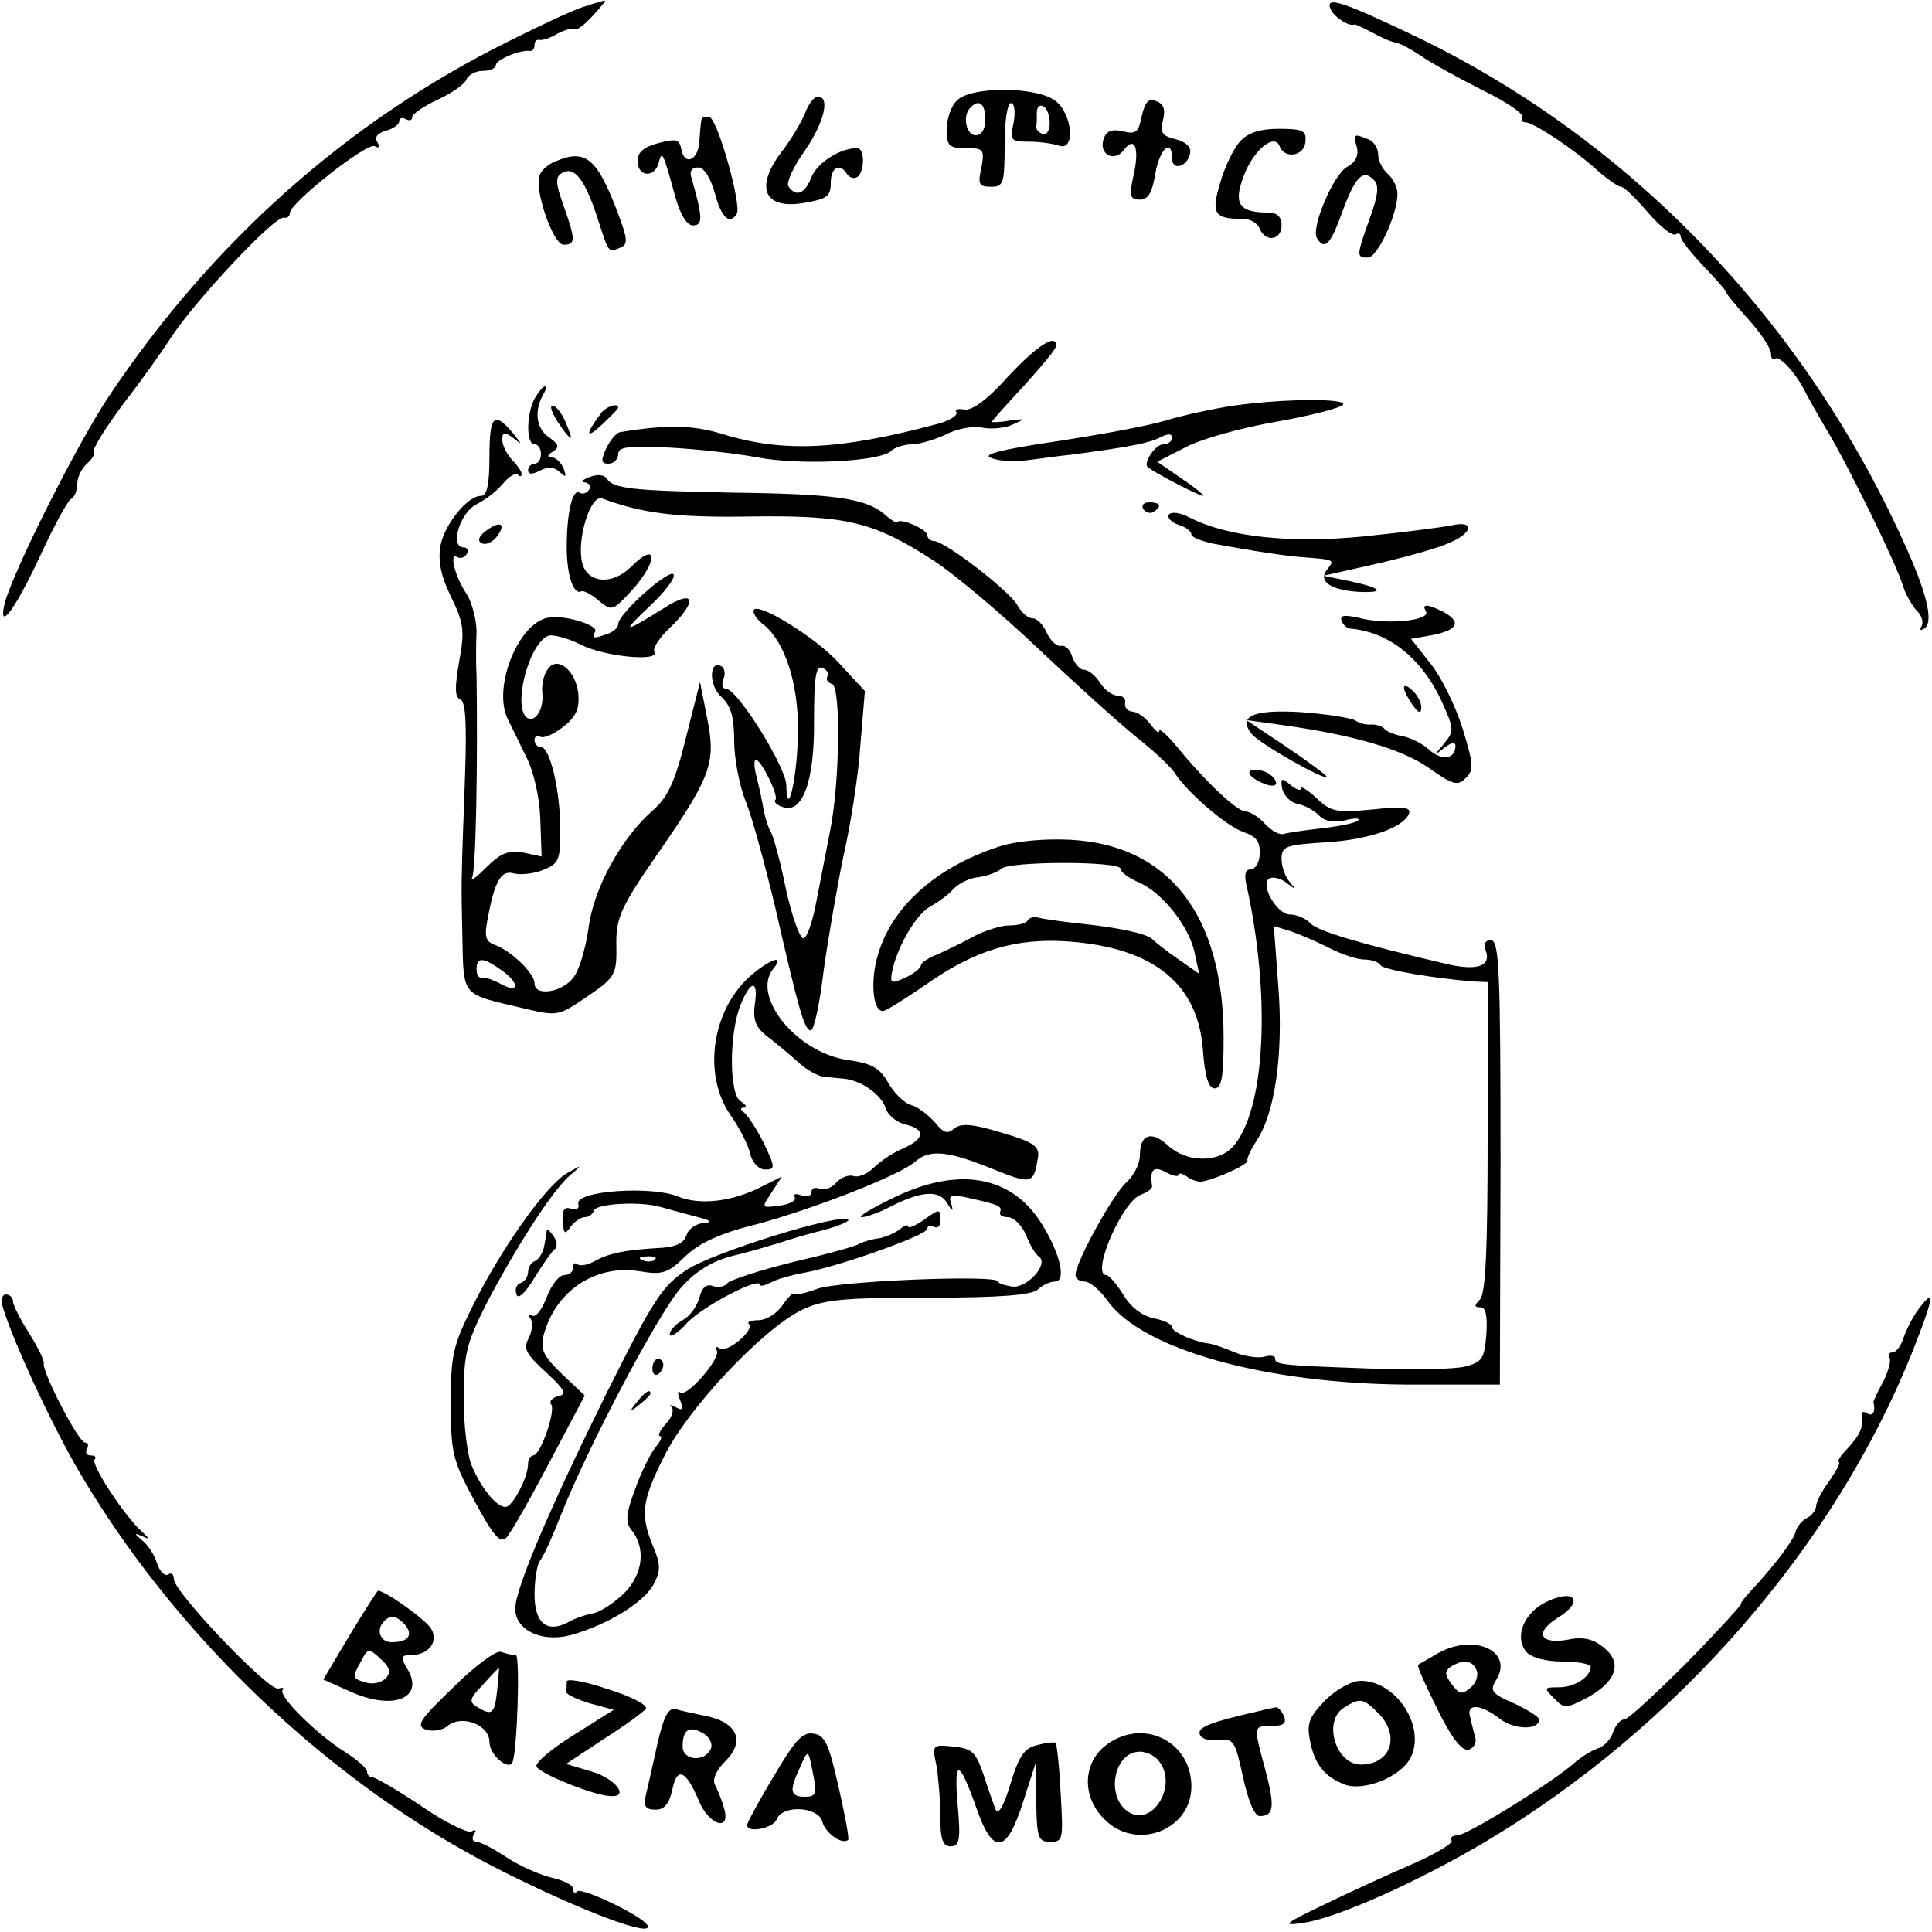 <?xml version="1.0" standalone="no"?>
<!DOCTYPE svg PUBLIC "-//W3C//DTD SVG 20010904//EN"
 "http://www.w3.org/TR/2001/REC-SVG-20010904/DTD/svg10.dtd">
<svg version="1.0" xmlns="http://www.w3.org/2000/svg"
 width="300pt" height="300pt" viewBox="0 0 300 300"
 preserveAspectRatio="xMidYMid meet">
<g transform="translate(0,300) scale(0.1,-0.1)"
fill="#000000" stroke="none">
<path d="M908 2990 c-15 -4 -68 -29 -118 -54 -250 -124 -460 -311 -620 -550
-51 -76 -152 -278 -163 -324 -10 -44 16 -9 55 74 21 46 43 86 48 89 6 3 10 14
10 24 0 10 7 24 15 31 8 7 13 15 11 19 -3 4 19 38 47 76 29 37 61 83 72 100
36 56 162 191 176 187 5 -1 9 2 9 7 0 16 121 111 132 104 7 -4 8 -1 4 6 -5 8
0 14 13 18 12 3 21 10 21 15 0 5 5 6 10 3 6 -3 10 -2 10 3 0 5 18 17 39 27 22
10 42 24 45 31 3 8 15 14 26 14 11 0 20 4 20 9 0 8 37 24 53 22 4 -1 7 4 7 9
0 6 3 9 8 8 4 -1 17 3 28 10 12 6 23 9 26 7 3 -3 15 6 28 20 13 14 22 25 19
24 -2 0 -16 -4 -31 -9z"/>
<path d="M2066 2986 c5 -12 29 -28 37 -24 1 1 13 -5 27 -12 14 -8 30 -15 37
-16 7 -1 25 -11 40 -21 15 -11 58 -34 95 -53 37 -18 65 -37 62 -42 -3 -4 -1
-8 5 -8 12 0 76 -42 113 -76 15 -13 31 -24 35 -24 5 0 23 -18 42 -40 19 -22
38 -37 43 -34 4 3 8 1 8 -4 0 -5 16 -25 35 -45 19 -20 35 -38 35 -40 0 -3 16
-22 35 -43 19 -21 35 -45 35 -53 0 -8 3 -11 6 -8 7 6 34 -24 48 -53 4 -8 18
-33 31 -55 32 -52 111 -213 120 -245 4 -13 14 -30 21 -38 8 -7 11 -18 8 -24
-4 -6 -2 -8 4 -4 14 9 6 49 -26 121 -156 353 -430 639 -767 800 -113 54 -137
61 -129 41z"/>
<path d="M1486 2844 c-9 -8 -16 -29 -16 -45 0 -26 4 -29 30 -29 27 0 29 -2 24
-30 -6 -26 -4 -30 15 -30 19 0 21 5 21 65 0 36 4 65 10 65 5 0 7 -13 4 -30 -6
-28 -5 -30 24 -30 17 0 37 -3 46 -6 27 -10 21 51 -6 70 -30 22 -131 22 -152 0z
m44 -29 c0 -16 -6 -25 -15 -25 -15 0 -21 31 -8 43 13 14 23 6 23 -18z m100 -6
c0 -12 -5 -19 -11 -17 -6 2 -10 7 -10 11 1 4 1 14 1 23 0 8 5 12 10 9 6 -3 10
-15 10 -26z"/>
<path d="M1250 2824 c-6 -14 -21 -40 -35 -58 -44 -57 -29 -92 34 -81 35 6 41
10 41 31 0 24 14 32 25 14 4 -6 11 -8 16 -5 12 8 12 45 0 45 -27 0 -62 -23
-71 -45 -10 -26 -24 -32 -36 -14 -3 6 8 30 25 54 30 43 41 85 21 85 -6 0 -15
-12 -20 -26z"/>
<path d="M1773 2820 c-5 -25 -9 -29 -29 -24 -17 4 -26 1 -30 -11 -9 -24 16
-38 31 -18 17 23 25 3 15 -40 -7 -32 -5 -37 10 -37 13 0 19 11 24 40 6 38 26
57 26 24 0 -20 24 -13 28 8 2 10 -7 18 -23 22 -21 5 -24 11 -19 30 4 16 1 25
-11 29 -11 5 -17 -1 -22 -23z"/>
<path d="M1089 2813 c-1 -4 -2 -19 -3 -32 -1 -29 -23 -40 -28 -13 -3 16 -8 17
-35 10 -23 -6 -33 -14 -33 -28 0 -25 27 -27 33 -2 5 20 7 14 26 -55 8 -28 18
-43 27 -43 16 0 15 13 -2 73 -4 11 0 17 10 17 9 0 19 -15 26 -40 10 -38 23
-50 34 -32 8 13 -29 145 -42 150 -7 2 -13 0 -13 -5z"/>
<path d="M1926 2781 c-10 -11 -24 -39 -31 -64 -15 -49 -10 -57 36 -57 11 0 22
-7 25 -15 9 -22 34 -18 34 5 0 14 -7 20 -22 20 -44 0 -53 14 -37 56 15 41 48
68 56 47 8 -21 39 -15 40 7 2 17 -4 20 -41 20 -29 0 -48 -6 -60 -19z"/>
<path d="M2107 2771 c3 -12 -2 -23 -15 -30 -21 -11 -57 -95 -47 -111 12 -19
21 -10 39 40 20 55 32 68 49 51 9 -9 7 -24 -6 -60 -21 -59 -21 -61 -3 -61 15
0 46 67 46 99 0 10 -7 24 -15 31 -8 7 -15 20 -15 30 0 10 -7 21 -16 24 -22 9
-23 8 -17 -13z"/>
<path d="M864 2750 c-12 -4 -23 -14 -26 -22 -9 -22 21 -108 37 -108 19 0 19 7
0 61 -12 33 -13 44 -3 50 19 12 35 -8 54 -64 20 -62 18 -59 36 -52 14 5 13 13
-4 58 -31 81 -49 96 -94 77z"/>
<path d="M1565 2415 c-32 -36 -56 -53 -68 -51 -9 2 -15 0 -12 -4 3 -5 -11 -14
-32 -19 -150 -40 -237 -44 -331 -15 -46 14 -85 15 -159 3 -6 -1 -16 -13 -22
-26 -8 -18 -8 -23 4 -23 8 0 15 7 15 15 0 11 15 13 78 10 42 -2 104 -9 137
-15 66 -13 192 -7 209 10 5 5 20 10 31 10 12 0 36 7 53 15 17 9 42 14 57 11
14 -3 36 -1 48 5 20 9 20 9 -5 6 -16 -3 -28 -3 -28 -2 0 1 22 26 50 56 27 30
50 57 50 62 0 20 -30 0 -75 -48z"/>
<path d="M830 2381 c-13 -25 -13 -71 0 -71 6 0 10 -7 10 -15 0 -8 -4 -15 -10
-15 -5 0 -10 -5 -10 -10 0 -7 6 -7 18 -1 13 7 23 6 31 -2 10 -9 11 -8 6 6 -4
9 -12 17 -19 17 -7 0 -6 4 3 9 10 7 9 11 -8 23 -19 14 -22 42 -6 68 3 6 4 10
1 10 -3 0 -10 -9 -16 -19z"/>
<path d="M1915 2370 c-28 -4 -75 -14 -105 -23 -30 -9 -108 -23 -174 -33 -82
-12 -112 -20 -97 -25 11 -5 35 -6 53 -4 18 2 50 7 72 9 90 12 121 18 138 27
12 6 18 6 18 -1 0 -5 -6 -10 -14 -10 -12 0 -31 -29 -24 -35 8 -8 80 -45 86
-45 3 0 -11 12 -32 26 l-39 27 45 23 c25 13 87 30 139 39 52 9 98 21 104 26
11 11 -94 10 -170 -1z"/>
<path d="M866 2345 c9 -14 18 -25 20 -25 2 0 -2 11 -8 25 -6 14 -15 25 -20 25
-5 0 -1 -11 8 -25z"/>
<path d="M933 2358 c-24 -32 -24 -41 0 -19 15 14 27 26 27 28 0 8 -19 2 -27
-9z"/>
<path d="M760 2290 c0 -43 -4 -60 -13 -60 -21 0 -56 -43 -63 -77 -4 -23 0 -46
16 -79 20 -41 22 -53 13 -101 -7 -41 -7 -56 2 -59 8 -4 10 -37 7 -122 -6 -165
-6 -159 -4 -248 2 -92 -2 -87 92 -109 54 -13 56 -13 95 13 52 35 53 37 52 89
0 38 8 56 62 134 86 124 93 144 79 214 l-11 56 -22 -87 c-17 -69 -28 -92 -52
-113 -48 -42 -91 -120 -99 -181 -4 -30 -14 -65 -23 -77 -17 -24 -61 -31 -61
-10 0 16 -37 51 -62 60 -14 5 -16 13 -11 39 11 60 21 77 40 72 10 -3 31 -1 46
5 25 10 27 15 27 63 0 60 -16 128 -30 128 -6 0 -10 5 -10 11 0 5 4 8 9 5 5 -3
21 4 35 15 21 16 26 29 24 52 -4 37 -34 60 -48 37 -6 -8 -9 -24 -8 -35 3 -25
-10 -47 -23 -40 -24 15 2 117 33 128 7 2 30 -4 50 -14 37 -19 124 -27 114 -11
-3 5 8 22 24 37 44 42 39 61 -7 32 -66 -41 -69 -41 -25 1 24 22 41 45 38 50
-6 10 -86 -61 -86 -77 0 -5 -7 -12 -16 -15 -22 -8 -26 -8 -20 3 7 10 -49 27
-73 22 -47 -9 -87 -110 -62 -159 5 -9 17 -35 28 -57 12 -23 21 -64 22 -97 l2
-58 -28 6 c-23 4 -35 0 -58 -23 -15 -15 -25 -23 -22 -16 6 9 9 180 7 313 -1
19 -1 50 0 69 0 18 -7 45 -15 58 -19 28 -28 66 -15 58 5 -3 11 -1 15 5 3 5 1
10 -5 10 -22 0 -6 54 20 67 14 7 32 21 41 32 9 11 19 17 23 14 3 -4 6 -3 6 1
0 4 -7 14 -15 22 -8 9 -15 22 -15 31 0 13 3 13 18 2 14 -11 13 -10 -2 9 -29
34 -36 27 -36 -38z m18 -796 c29 -20 29 -38 0 -22 -13 7 -26 11 -30 10 -5 -1
-8 5 -8 13 0 19 10 19 38 -1z"/>
<path d="M915 2259 c-11 -4 -14 -8 -7 -8 7 -1 10 -6 7 -11 -4 -6 -10 -8 -15
-5 -11 7 -20 -31 -20 -85 0 -44 11 -75 23 -68 4 1 16 -5 27 -15 20 -16 21 -16
50 15 42 46 42 80 0 38 -29 -29 -68 -26 -76 6 -9 36 13 107 31 100 62 -23 114
-30 230 -28 150 2 191 -8 284 -68 34 -22 107 -84 163 -137 57 -54 126 -116
153 -138 28 -22 54 -47 59 -55 18 -29 80 -83 107 -92 20 -7 26 -15 25 -34 0
-13 -7 -24 -14 -24 -8 0 -10 -8 -7 -22 39 -174 30 -353 -21 -409 -23 -25 -72
-24 -100 2 -26 24 -44 18 -44 -15 0 -13 -9 -31 -21 -42 -21 -19 -79 -124 -79
-144 0 -5 6 -10 14 -10 8 0 24 -13 36 -30 54 -76 247 -129 467 -130 l142 0 1
345 c0 298 -2 345 -15 345 -9 0 -12 -6 -8 -16 9 -24 -13 -32 -60 -21 -137 32
-200 51 -212 63 -7 8 -22 14 -32 14 -20 0 -47 46 -32 56 6 3 18 0 27 -7 14
-11 15 -11 5 1 -7 8 -13 24 -13 36 0 20 6 22 68 26 68 4 122 23 130 45 3 10
-11 11 -57 6 -55 -5 -64 -4 -86 17 -14 13 -25 20 -25 16 0 -5 -7 -2 -16 5 -14
12 -16 11 -13 -6 3 -11 13 -21 23 -23 11 -2 26 -10 34 -18 8 -9 23 -12 40 -8
15 4 24 4 21 0 -4 -4 -29 -9 -55 -12 -27 -3 -54 -7 -61 -9 -6 -2 -19 5 -29 16
-9 10 -23 19 -30 19 -13 0 -63 47 -106 100 -16 19 -28 30 -28 25 0 -5 -6 0
-14 11 -8 10 -20 19 -28 19 -7 1 -12 6 -11 13 2 7 -4 12 -12 12 -8 0 -20 9
-27 20 -7 11 -18 20 -25 20 -6 0 -14 9 -18 20 -3 11 -11 19 -18 17 -6 -1 -16
8 -22 21 -5 12 -15 22 -22 22 -7 0 -17 9 -23 20 -12 22 -113 100 -130 100 -5
0 -10 4 -10 9 0 9 -44 28 -46 20 -1 -2 -10 3 -20 12 -29 25 -76 32 -234 34
-158 3 -188 6 -198 22 -4 6 -15 7 -27 2z m1147 -730 c21 -11 46 -19 57 -19 11
0 22 -4 25 -9 5 -7 81 -20 144 -25 l22 -1 0 -241 c0 -173 -3 -243 -12 -252 -9
-9 -9 -12 1 -12 8 0 11 -13 9 -42 -3 -37 -6 -43 -33 -50 -16 -4 -84 -6 -150
-3 -140 5 -145 6 -145 16 0 4 -8 5 -18 2 -10 -2 -31 1 -47 8 -17 7 -34 13 -40
13 -22 3 -55 18 -55 25 0 5 -13 11 -29 14 -18 4 -36 18 -47 37 -10 16 -22 30
-26 30 -25 0 25 116 54 125 10 4 17 9 17 13 -4 26 2 32 21 22 11 -6 20 -8 20
-4 0 3 6 2 13 -3 6 -5 17 -8 22 -8 24 4 74 27 72 33 -1 4 6 18 15 32 28 43 41
135 33 238 l-7 94 23 -7 c13 -4 41 -16 61 -26z"/>
<path d="M1775 2210 c4 -6 11 -8 16 -5 14 9 11 15 -7 15 -8 0 -12 -5 -9 -10z"/>
<path d="M1815 2201 c-3 -5 4 -12 15 -16 11 -3 20 -10 20 -15 0 -4 15 -10 33
-14 70 -13 113 -19 137 -21 53 -4 53 -4 41 -19 -15 -18 4 -32 48 -35 44 -2 37
6 -15 17 l-39 8 80 18 c44 10 95 24 113 32 40 16 43 37 5 28 -16 -3 -77 -11
-136 -17 -113 -11 -210 -1 -269 29 -15 8 -29 10 -33 5z"/>
<path d="M755 2176 c-11 -8 -14 -15 -8 -19 6 -4 16 0 23 8 17 21 8 28 -15 11z"/>
<path d="M1170 2051 c0 -5 7 -15 17 -22 32 -27 53 -91 52 -164 0 -69 -17 -143
-18 -84 -1 29 -76 149 -93 149 -6 0 -8 7 -5 15 4 8 2 17 -2 20 -20 12 -21 -29
-1 -47 15 -14 20 -31 20 -68 0 -27 8 -71 19 -97 10 -26 30 -100 45 -163 36
-157 45 -190 55 -190 5 0 14 42 20 93 7 50 21 131 31 179 11 48 23 125 26 171
l7 84 -39 42 c-36 41 -134 101 -134 82z m115 -101 c-3 -5 0 -10 7 -12 14 -5
12 -154 -3 -228 -5 -25 -14 -73 -21 -108 -6 -34 -16 -61 -21 -59 -6 2 -18 37
-27 78 -8 41 -19 79 -22 85 -4 6 -9 21 -12 35 -2 13 -7 36 -11 52 -4 15 -5 27
-1 27 8 0 36 -57 30 -62 -3 -3 2 -8 11 -11 31 -12 50 40 49 134 0 68 3 86 13
82 7 -3 11 -9 8 -13z"/>
<path d="M2214 2051 c9 -14 -55 -21 -97 -12 -28 7 -37 6 -34 -2 2 -7 8 -12 13
-13 61 -5 113 -47 144 -116 18 -40 18 -44 2 -63 -16 -19 -16 -19 1 -6 10 8 17
9 17 3 0 -21 -21 -24 -41 -6 -11 10 -30 19 -42 21 -11 2 -24 7 -27 11 -3 4
-12 7 -20 7 -8 -1 -20 2 -25 6 -6 4 -43 10 -82 13 -77 5 -102 -6 -79 -34 12
-15 116 -74 116 -66 0 2 -28 23 -62 46 l-63 42 50 -7 c117 -16 191 -38 233
-67 38 -27 46 -29 58 -16 13 12 12 22 -5 77 -11 35 -33 80 -50 101 l-30 38 34
6 c39 8 45 20 16 36 -24 12 -34 13 -27 1z"/>
<path d="M2180 1932 c0 -4 6 -16 13 -26 10 -14 14 -15 14 -4 0 7 -6 19 -14 26
-7 7 -13 9 -13 4z"/>
<path d="M1940 1800 c0 -7 24 -20 36 -20 13 0 1 19 -16 23 -11 3 -20 2 -20 -3z"/>
<path d="M1553 1686 c-105 -34 -175 -100 -193 -181 -8 -38 -3 -75 11 -75 4 0
33 18 65 40 78 55 141 74 224 68 132 -10 201 -66 208 -170 3 -41 9 -58 18 -58
11 0 14 18 14 78 0 191 -85 300 -238 308 -40 2 -84 -2 -109 -10z m187 -35 c0
-5 12 -14 28 -21 37 -16 78 -68 87 -109 l7 -33 -33 23 c-19 13 -36 27 -39 30
-7 9 -55 19 -114 25 -28 3 -56 7 -63 9 -7 2 -15 0 -17 -4 -3 -5 -16 -8 -29 -8
-13 0 -37 -8 -53 -16 -16 -9 -41 -21 -56 -28 -16 -6 -28 -14 -28 -18 0 -4 -11
-13 -24 -19 -22 -10 -24 -9 -21 8 7 38 38 91 59 102 11 6 28 18 36 27 8 9 26
18 40 19 14 2 29 8 35 13 12 12 185 12 185 0z"/>
<path d="M1168 1487 c-62 -52 -78 -154 -34 -218 14 -20 28 -47 31 -61 3 -13
13 -24 23 -24 16 0 16 3 -2 41 -11 22 -25 43 -30 47 -7 5 -7 8 -1 8 6 0 3 5
-5 10 -18 11 -18 105 0 150 16 39 28 39 22 0 -3 -23 1 -35 19 -49 13 -10 35
-28 48 -40 13 -12 31 -22 40 -23 9 -1 23 -2 31 -3 26 -2 58 -24 65 -45 3 -11
17 -23 31 -26 32 -8 30 -22 -3 -37 -15 -6 -36 -20 -46 -30 -10 -10 -25 -16
-32 -13 -7 2 -19 -2 -26 -10 -7 -8 -18 -13 -26 -10 -7 3 -13 1 -13 -5 0 -6 -7
-8 -16 -5 -8 3 -13 2 -10 -3 3 -5 -7 -11 -23 -13 -29 -4 -29 -4 -13 20 l16 25
-30 -15 c-46 -24 -97 -30 -131 -16 -41 17 -159 9 -155 -11 2 -8 -3 -11 -11 -8
-11 4 -14 -2 -13 -19 1 -20 3 -22 12 -9 6 8 16 15 22 15 6 0 12 4 14 10 3 11
71 15 103 6 11 -3 36 -10 55 -15 24 -6 28 -9 13 -10 -12 -1 -24 -9 -27 -19 -4
-13 -18 -19 -45 -20 -51 -3 -76 -8 -99 -21 -11 -6 -22 -7 -26 -4 -3 3 -6 1 -6
-5 0 -7 -6 -12 -14 -12 -8 0 -20 -16 -27 -34 -7 -19 -17 -32 -22 -29 -6 3 -7
1 -3 -5 4 -6 2 -20 -3 -30 -9 -16 -4 -25 27 -53 29 -27 33 -34 19 -37 -9 -2
-15 -8 -11 -13 7 -11 -17 -79 -28 -79 -4 0 -8 -6 -8 -13 0 -21 -24 -67 -35
-67 -14 0 -37 28 -52 63 -7 15 -13 63 -13 105 0 69 4 85 35 147 45 86 101 174
129 199 21 18 21 18 -4 4 -32 -19 -100 -114 -145 -204 -32 -64 -35 -78 -35
-154 0 -76 3 -88 37 -151 29 -54 40 -66 49 -57 7 7 37 60 67 117 l55 104 -35
33 c-29 28 -34 38 -29 60 18 69 80 111 149 100 36 -6 44 -3 71 23 22 21 54 36
111 50 89 24 222 76 246 97 22 20 51 17 120 -11 62 -25 64 -24 71 19 2 16 -8
23 -56 37 -46 14 -63 15 -74 7 -11 -10 -17 -7 -30 9 -10 11 -26 24 -37 27 -11
3 -27 19 -36 35 -13 23 -26 30 -63 35 -80 12 -150 100 -115 142 18 22 -3 16
-33 -9z m-151 -443 c-3 -3 -12 -4 -19 -1 -8 3 -5 6 6 6 11 1 17 -2 13 -5z"/>
<path d="M1385 1139 c-33 -16 -54 -29 -47 -29 7 0 27 7 44 16 47 24 75 27 88
7 9 -15 11 -15 7 -2 -5 14 0 15 31 8 44 -10 48 -12 45 -21 -2 -5 4 -8 12 -8 9
0 21 -12 28 -27 6 -16 15 -31 20 -34 16 -11 -16 -48 -40 -47 -13 2 -23 5 -23
8 0 11 -246 1 -280 -11 -19 -7 -36 -11 -37 -8 -2 2 -10 -6 -18 -18 -9 -13 -26
-23 -37 -23 -12 0 -19 -3 -15 -6 9 -9 -33 -45 -45 -38 -6 4 -8 3 -5 -3 7 -12
-48 -75 -57 -65 -4 3 -4 -2 0 -12 6 -15 4 -17 -7 -11 -8 4 -11 4 -6 0 4 -5 0
-17 -10 -27 -9 -10 -12 -18 -8 -18 4 0 1 -8 -7 -17 -8 -10 -23 -40 -32 -66
-14 -37 -15 -51 -6 -62 23 -28 19 -68 -10 -98 -15 -15 -36 -29 -48 -32 -12 -2
-29 -8 -38 -13 -34 -19 -54 -3 -54 42 0 23 4 46 8 52 5 5 19 36 32 69 42 107
154 319 188 356 22 25 48 41 80 49 26 6 58 16 72 20 14 5 45 14 69 20 23 6 41
14 38 16 -11 11 -211 -51 -251 -78 -38 -25 -52 -47 -124 -191 -88 -178 -142
-304 -142 -335 0 -33 41 -53 86 -41 58 16 114 51 129 79 11 21 11 31 -1 59
-20 49 -18 70 18 141 37 74 152 196 213 226 34 16 62 19 197 19 111 0 161 4
170 13 6 6 18 12 26 12 18 0 9 42 -20 89 -47 76 -130 91 -233 40z"/>
<path d="M1432 1104 c-12 -8 -22 -12 -22 -8 0 3 -6 1 -13 -5 -8 -6 -22 -12
-33 -14 -10 -1 -23 -5 -29 -8 -5 -4 -53 -17 -105 -29 -52 -13 -98 -28 -101
-33 -4 -5 -14 -7 -22 -4 -10 4 -17 -2 -21 -18 -4 -14 -15 -29 -26 -35 -11 -6
-20 -16 -20 -22 0 -6 13 2 28 19 26 26 112 71 112 58 0 -3 8 -1 18 4 9 5 31
11 47 14 54 9 195 59 195 69 0 5 5 6 10 3 6 -3 10 1 10 9 0 20 0 20 -28 0z"/>
<path d="M849 1090 c0 -3 -2 -14 -4 -25 -2 -11 -9 -21 -14 -23 -6 -2 -11 -10
-11 -17 0 -7 -5 -15 -11 -17 -7 -2 -10 -10 -7 -18 2 -8 13 1 28 26 13 21 27
41 31 44 5 3 4 12 -1 20 -6 8 -10 13 -11 10z"/>
<path d="M5 968 c17 -54 70 -169 112 -243 150 -261 395 -495 658 -628 126 -64
243 -108 230 -86 -10 15 -102 59 -109 52 -3 -4 -6 -2 -6 4 0 6 -15 13 -32 17
-18 4 -50 18 -70 31 -21 14 -42 25 -48 25 -6 0 -8 5 -4 12 4 6 3 8 -4 4 -5 -3
-41 14 -77 39 -37 25 -72 45 -76 45 -5 0 -9 4 -9 9 0 5 -16 19 -35 31 -43 27
-104 87 -96 96 3 3 0 4 -7 2 -15 -4 -162 150 -162 170 0 7 -4 11 -9 7 -5 -3
-13 5 -17 17 -4 13 -14 29 -23 36 -13 11 -13 12 -1 7 13 -6 13 -5 0 7 -26 23
-80 105 -73 112 3 3 1 6 -6 6 -7 0 -9 5 -6 10 3 6 2 10 -3 10 -10 0 -67 110
-64 123 1 4 -9 25 -23 47 -14 22 -25 44 -25 50 0 5 -5 10 -11 10 -6 0 -8 -9
-4 -22z"/>
<path d="M2979 967 c-9 -12 -19 -32 -23 -44 -4 -13 -12 -23 -17 -23 -6 0 -8
-4 -5 -8 3 -5 -2 -22 -10 -38 -9 -16 -15 -30 -15 -31 4 -14 -1 -23 -9 -18 -6
4 -10 3 -9 -2 3 -18 -2 -30 -21 -51 -12 -12 -18 -22 -15 -22 4 0 -3 -13 -14
-29 -12 -16 -21 -34 -21 -40 0 -5 -6 -14 -14 -18 -8 -4 -16 -14 -18 -22 -3
-13 -35 -55 -70 -92 -10 -11 -16 -19 -14 -19 2 0 -35 -41 -83 -90 -49 -49 -93
-90 -99 -90 -6 0 -13 -9 -17 -19 -3 -11 -14 -23 -24 -26 -9 -3 -26 -13 -37
-23 -31 -28 -166 -112 -181 -112 -8 0 -12 -4 -9 -8 3 -4 -25 -21 -62 -37 -37
-16 -98 -44 -137 -63 -61 -29 -65 -33 -33 -28 51 6 182 65 286 127 296 177
539 456 660 756 35 88 38 106 11 70z"/>
<path d="M1013 875 c0 -8 4 -12 9 -9 4 3 8 9 8 15 0 5 -4 9 -8 9 -5 0 -9 -7
-9 -15z"/>
<path d="M989 823 c-13 -16 -12 -17 4 -4 9 7 17 15 17 17 0 8 -8 3 -21 -13z"/>
<path d="M543 461 l-41 -69 45 -20 c67 -29 114 -7 84 39 -9 16 -8 19 7 19 27
0 43 20 32 40 -7 14 -72 60 -83 60 -1 0 -21 -31 -44 -69z m86 16 c13 -16 5
-27 -21 -27 -18 0 -25 20 -11 33 10 10 19 8 32 -6z m-29 -82 c-6 -7 -20 -11
-30 -8 -23 6 -24 8 -9 34 10 20 12 20 30 3 14 -12 16 -21 9 -29z"/>
<path d="M2402 513 c-36 -17 -51 -55 -32 -78 8 -9 30 -15 56 -15 24 0 44 -4
44 -8 0 -16 -25 -32 -49 -32 -24 0 -24 -1 -8 -17 16 -17 19 -16 52 1 45 25 55
54 25 78 -16 13 -32 17 -55 12 -44 -8 -53 11 -16 34 41 25 27 46 -17 25z"/>
<path d="M2235 434 c-16 -9 -31 -18 -33 -19 -2 -2 12 -33 30 -69 22 -45 38
-65 48 -63 8 2 13 10 11 18 -2 8 -6 22 -8 32 -7 22 15 22 46 -2 22 -17 61 -18
61 -1 0 4 -18 15 -39 25 -35 15 -38 20 -28 36 28 44 -32 73 -88 43z m58 -28
c3 -8 -1 -20 -10 -27 -13 -11 -17 -10 -29 6 -11 15 -11 20 -1 27 19 12 34 10
40 -6z"/>
<path d="M704 380 c-53 -51 -59 -60 -42 -66 10 -3 25 -1 33 6 22 18 65 2 65
-25 0 -19 27 -43 35 -33 8 10 13 168 6 168 -5 0 -15 2 -23 5 -7 3 -41 -22 -74
-55z m68 -5 c-4 -37 -8 -40 -32 -25 -12 7 -11 13 10 34 13 15 24 26 25 26 0 0
-1 -16 -3 -35z"/>
<path d="M880 389 c0 -5 0 -12 -1 -16 0 -4 17 -12 37 -18 l37 -10 -62 -39
c-34 -21 -60 -43 -58 -49 3 -10 88 -45 115 -46 30 -2 8 27 -29 38 l-40 12 59
39 c33 21 62 42 65 47 3 5 -23 19 -59 30 -35 12 -64 17 -64 12z"/>
<path d="M2058 360 c-25 -26 -29 -36 -24 -62 7 -38 23 -57 54 -69 29 -11 86
11 102 41 25 47 -21 120 -77 120 -14 0 -38 -13 -55 -30z m82 -20 c35 -35 20
-80 -27 -80 -39 0 -60 69 -25 89 24 15 29 14 52 -9z"/>
<path d="M1021 293 c-7 -32 -15 -68 -18 -80 -4 -18 -1 -23 15 -23 14 0 21 9
26 31 7 36 21 31 41 -17 16 -39 51 -49 39 -11 -3 12 -10 28 -14 36 -4 8 2 22
17 37 30 30 18 59 -29 69 -18 4 -40 8 -48 11 -12 3 -19 -10 -29 -53z m83 -8
c-9 -22 -44 -19 -44 3 0 26 10 33 31 21 10 -5 16 -16 13 -24z"/>
<path d="M1955 343 c-75 -17 -96 -25 -92 -36 2 -7 15 -11 29 -9 23 3 26 -1 38
-57 8 -37 18 -61 26 -61 22 0 24 14 9 71 -19 70 -19 69 10 69 18 0 23 4 19 15
-4 8 -9 14 -13 14 -3 -1 -15 -3 -26 -6z"/>
<path d="M1201 241 c-23 -38 -41 -72 -41 -75 0 -13 41 -5 46 9 9 23 65 20 71
-4 5 -18 31 -36 40 -28 2 2 -5 39 -15 83 -15 66 -21 80 -39 82 -17 3 -29 -11
-62 -67z m62 2 c6 -28 4 -33 -13 -33 -23 0 -25 9 -8 45 13 30 13 30 21 -12z"/>
<path d="M1716 289 c-35 -28 -36 -80 -1 -114 49 -50 135 -17 135 51 0 71 -77
108 -134 63z m83 -23 c31 -37 -9 -103 -46 -80 -37 23 -24 94 17 94 10 0 23 -6
29 -14z"/>
<path d="M1610 290 c-19 -4 -28 -17 -41 -60 -10 -34 -19 -49 -23 -40 -3 8 -12
33 -19 55 -12 35 -18 40 -47 43 -32 3 -33 3 -26 -29 3 -17 6 -53 6 -79 0 -36
4 -47 16 -47 14 0 16 10 11 65 -6 72 2 71 29 -5 26 -75 47 -72 73 10 l20 62 0
-62 c1 -57 3 -63 22 -63 20 0 20 4 16 75 -2 42 -6 77 -8 79 -2 1 -15 0 -29 -4z"/>
</g>
</svg>
